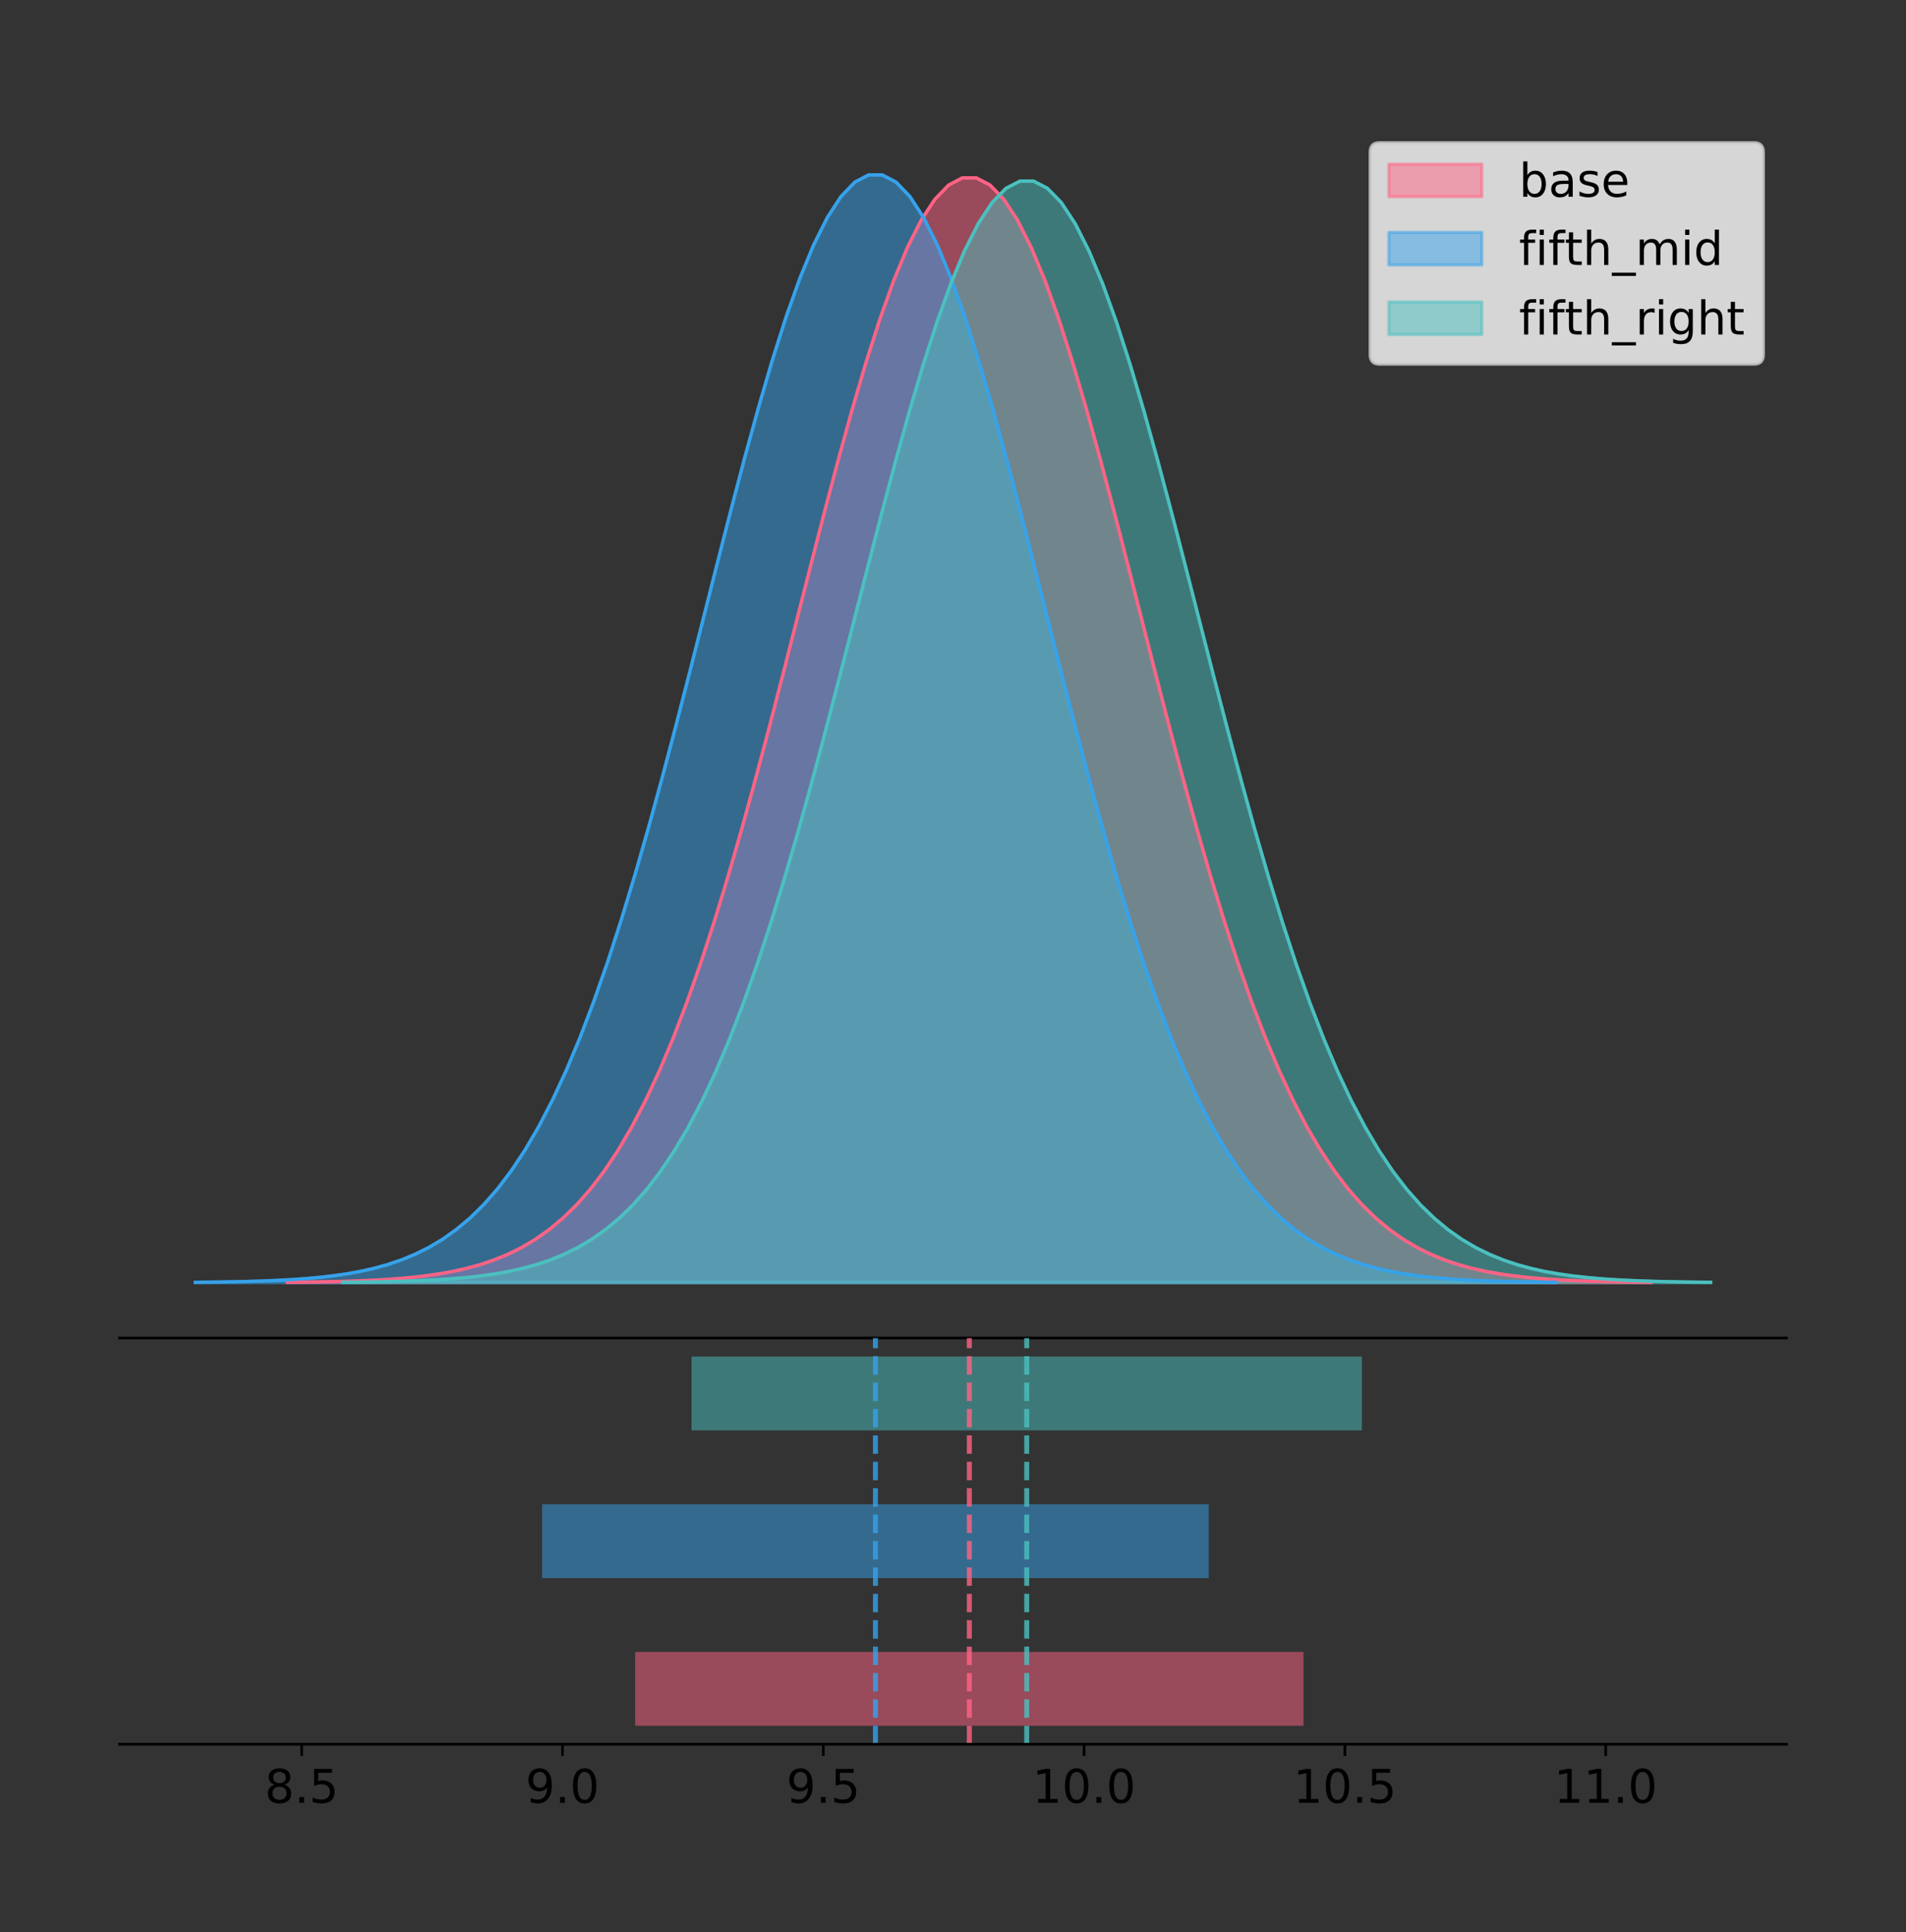 <?xml version="1.0" encoding="utf-8" standalone="no"?>
<!DOCTYPE svg PUBLIC "-//W3C//DTD SVG 1.1//EN"
  "http://www.w3.org/Graphics/SVG/1.1/DTD/svg11.dtd">
<!-- Created with matplotlib (https://matplotlib.org/) -->
<svg height="581.789pt" version="1.1" viewBox="0 0 574.2 581.789" width="574.2pt" xmlns="http://www.w3.org/2000/svg" xmlns:xlink="http://www.w3.org/1999/xlink">
 <rect x="0" y="0" width="574.2" height="581.789" fill="#333333" stroke="none"/>
 <defs>
  <style type="text/css">
*{stroke-linecap:butt;stroke-linejoin:round;}
  </style>
 </defs>
 <g id="figure_1">
  <g id="patch_1">
   <path d="M 0 581.789 
L 574.2 581.789 
L 574.2 0 
L 0 0 
z
" style="fill:none;"/>
  </g>
  <g id="axes_1">
   <g id="patch_2">
    <path d="M 36 402.93 
L 538.2 402.93 
L 538.2 36 
L 36 36 
z
" style="fill:none;"/>
   </g>
   <g id="PolyCollection_1">
    <defs>
     <path d="M 86.569 -195.538 
L 86.569 -195.65 
L 90.719 -195.692 
L 94.87 -195.748 
L 99.021 -195.824 
L 103.171 -195.924 
L 107.322 -196.056 
L 111.472 -196.229 
L 115.623 -196.453 
L 119.773 -196.741 
L 123.924 -197.11 
L 128.074 -197.58 
L 132.225 -198.172 
L 136.376 -198.914 
L 140.526 -199.837 
L 144.677 -200.976 
L 148.827 -202.372 
L 152.978 -204.071 
L 157.128 -206.123 
L 161.279 -208.582 
L 165.429 -211.509 
L 169.58 -214.965 
L 173.73 -219.016 
L 177.881 -223.726 
L 182.032 -229.161 
L 186.182 -235.382 
L 190.333 -242.448 
L 194.483 -250.407 
L 198.634 -259.299 
L 202.784 -269.149 
L 206.935 -279.968 
L 211.085 -291.747 
L 215.236 -304.456 
L 219.386 -318.041 
L 223.537 -332.423 
L 227.688 -347.498 
L 231.838 -363.136 
L 235.989 -379.18 
L 240.139 -395.45 
L 244.29 -411.745 
L 248.44 -427.847 
L 252.591 -443.523 
L 256.741 -458.533 
L 260.892 -472.637 
L 265.042 -485.597 
L 269.193 -497.187 
L 273.344 -507.198 
L 277.494 -515.446 
L 281.645 -521.775 
L 285.795 -526.064 
L 289.946 -528.229 
L 294.096 -528.229 
L 298.247 -526.064 
L 302.397 -521.775 
L 306.548 -515.446 
L 310.698 -507.198 
L 314.849 -497.187 
L 319 -485.597 
L 323.15 -472.637 
L 327.301 -458.533 
L 331.451 -443.523 
L 335.602 -427.847 
L 339.752 -411.745 
L 343.903 -395.45 
L 348.053 -379.18 
L 352.204 -363.136 
L 356.354 -347.498 
L 360.505 -332.423 
L 364.656 -318.041 
L 368.806 -304.456 
L 372.957 -291.747 
L 377.107 -279.968 
L 381.258 -269.149 
L 385.408 -259.299 
L 389.559 -250.407 
L 393.709 -242.448 
L 397.86 -235.382 
L 402.01 -229.161 
L 406.161 -223.726 
L 410.312 -219.016 
L 414.462 -214.965 
L 418.613 -211.509 
L 422.763 -208.582 
L 426.914 -206.123 
L 431.064 -204.071 
L 435.215 -202.372 
L 439.365 -200.976 
L 443.516 -199.837 
L 447.667 -198.914 
L 451.817 -198.172 
L 455.968 -197.58 
L 460.118 -197.11 
L 464.269 -196.741 
L 468.419 -196.453 
L 472.57 -196.229 
L 476.72 -196.056 
L 480.871 -195.924 
L 485.021 -195.824 
L 489.172 -195.748 
L 493.323 -195.692 
L 497.473 -195.65 
L 497.473 -195.538 
L 497.473 -195.538 
L 493.323 -195.538 
L 489.172 -195.538 
L 485.021 -195.538 
L 480.871 -195.538 
L 476.72 -195.538 
L 472.57 -195.538 
L 468.419 -195.538 
L 464.269 -195.538 
L 460.118 -195.538 
L 455.968 -195.538 
L 451.817 -195.538 
L 447.667 -195.538 
L 443.516 -195.538 
L 439.365 -195.538 
L 435.215 -195.538 
L 431.064 -195.538 
L 426.914 -195.538 
L 422.763 -195.538 
L 418.613 -195.538 
L 414.462 -195.538 
L 410.312 -195.538 
L 406.161 -195.538 
L 402.01 -195.538 
L 397.86 -195.538 
L 393.709 -195.538 
L 389.559 -195.538 
L 385.408 -195.538 
L 381.258 -195.538 
L 377.107 -195.538 
L 372.957 -195.538 
L 368.806 -195.538 
L 364.656 -195.538 
L 360.505 -195.538 
L 356.354 -195.538 
L 352.204 -195.538 
L 348.053 -195.538 
L 343.903 -195.538 
L 339.752 -195.538 
L 335.602 -195.538 
L 331.451 -195.538 
L 327.301 -195.538 
L 323.15 -195.538 
L 319 -195.538 
L 314.849 -195.538 
L 310.698 -195.538 
L 306.548 -195.538 
L 302.397 -195.538 
L 298.247 -195.538 
L 294.096 -195.538 
L 289.946 -195.538 
L 285.795 -195.538 
L 281.645 -195.538 
L 277.494 -195.538 
L 273.344 -195.538 
L 269.193 -195.538 
L 265.042 -195.538 
L 260.892 -195.538 
L 256.741 -195.538 
L 252.591 -195.538 
L 248.44 -195.538 
L 244.29 -195.538 
L 240.139 -195.538 
L 235.989 -195.538 
L 231.838 -195.538 
L 227.688 -195.538 
L 223.537 -195.538 
L 219.386 -195.538 
L 215.236 -195.538 
L 211.085 -195.538 
L 206.935 -195.538 
L 202.784 -195.538 
L 198.634 -195.538 
L 194.483 -195.538 
L 190.333 -195.538 
L 186.182 -195.538 
L 182.032 -195.538 
L 177.881 -195.538 
L 173.73 -195.538 
L 169.58 -195.538 
L 165.429 -195.538 
L 161.279 -195.538 
L 157.128 -195.538 
L 152.978 -195.538 
L 148.827 -195.538 
L 144.677 -195.538 
L 140.526 -195.538 
L 136.376 -195.538 
L 132.225 -195.538 
L 128.074 -195.538 
L 123.924 -195.538 
L 119.773 -195.538 
L 115.623 -195.538 
L 111.472 -195.538 
L 107.322 -195.538 
L 103.171 -195.538 
L 99.021 -195.538 
L 94.87 -195.538 
L 90.719 -195.538 
L 86.569 -195.538 
z
" id="ma08c87b49f" style="stroke:#ff6384;stroke-opacity:0.5;"/>
    </defs>
    <g clip-path="url(#pf00f27adbe)">
     <use style="fill:#ff6384;fill-opacity:0.5;stroke:#ff6384;stroke-opacity:0.5;" x="0" xlink:href="#ma08c87b49f" y="581.789"/>
    </g>
   </g>
   <g id="PolyCollection_2">
    <defs>
     <path d="M 58.827 -195.538 
L 58.827 -195.65 
L 62.967 -195.692 
L 67.106 -195.749 
L 71.246 -195.825 
L 75.386 -195.925 
L 79.525 -196.058 
L 83.665 -196.23 
L 87.804 -196.455 
L 91.944 -196.744 
L 96.083 -197.115 
L 100.223 -197.585 
L 104.363 -198.179 
L 108.502 -198.923 
L 112.642 -199.848 
L 116.781 -200.99 
L 120.921 -202.39 
L 125.06 -204.093 
L 129.2 -206.151 
L 133.34 -208.617 
L 137.479 -211.552 
L 141.619 -215.017 
L 145.758 -219.078 
L 149.898 -223.801 
L 154.037 -229.25 
L 158.177 -235.488 
L 162.317 -242.572 
L 166.456 -250.552 
L 170.596 -259.468 
L 174.735 -269.344 
L 178.875 -280.192 
L 183.015 -292.002 
L 187.154 -304.744 
L 191.294 -318.365 
L 195.433 -332.786 
L 199.573 -347.901 
L 203.712 -363.58 
L 207.852 -379.667 
L 211.992 -395.98 
L 216.131 -412.318 
L 220.271 -428.462 
L 224.41 -444.18 
L 228.55 -459.23 
L 232.689 -473.372 
L 236.829 -486.366 
L 240.969 -497.987 
L 245.108 -508.025 
L 249.248 -516.294 
L 253.387 -522.64 
L 257.527 -526.94 
L 261.666 -529.111 
L 265.806 -529.111 
L 269.946 -526.94 
L 274.085 -522.64 
L 278.225 -516.294 
L 282.364 -508.025 
L 286.504 -497.987 
L 290.643 -486.366 
L 294.783 -473.372 
L 298.923 -459.23 
L 303.062 -444.18 
L 307.202 -428.462 
L 311.341 -412.318 
L 315.481 -395.98 
L 319.62 -379.667 
L 323.76 -363.58 
L 327.9 -347.901 
L 332.039 -332.786 
L 336.179 -318.365 
L 340.318 -304.744 
L 344.458 -292.002 
L 348.597 -280.192 
L 352.737 -269.344 
L 356.877 -259.468 
L 361.016 -250.552 
L 365.156 -242.572 
L 369.295 -235.488 
L 373.435 -229.25 
L 377.574 -223.801 
L 381.714 -219.078 
L 385.854 -215.017 
L 389.993 -211.552 
L 394.133 -208.617 
L 398.272 -206.151 
L 402.412 -204.093 
L 406.552 -202.39 
L 410.691 -200.99 
L 414.831 -199.848 
L 418.97 -198.923 
L 423.11 -198.179 
L 427.249 -197.585 
L 431.389 -197.115 
L 435.529 -196.744 
L 439.668 -196.455 
L 443.808 -196.23 
L 447.947 -196.058 
L 452.087 -195.925 
L 456.226 -195.825 
L 460.366 -195.749 
L 464.506 -195.692 
L 468.645 -195.65 
L 468.645 -195.538 
L 468.645 -195.538 
L 464.506 -195.538 
L 460.366 -195.538 
L 456.226 -195.538 
L 452.087 -195.538 
L 447.947 -195.538 
L 443.808 -195.538 
L 439.668 -195.538 
L 435.529 -195.538 
L 431.389 -195.538 
L 427.249 -195.538 
L 423.11 -195.538 
L 418.97 -195.538 
L 414.831 -195.538 
L 410.691 -195.538 
L 406.552 -195.538 
L 402.412 -195.538 
L 398.272 -195.538 
L 394.133 -195.538 
L 389.993 -195.538 
L 385.854 -195.538 
L 381.714 -195.538 
L 377.574 -195.538 
L 373.435 -195.538 
L 369.295 -195.538 
L 365.156 -195.538 
L 361.016 -195.538 
L 356.877 -195.538 
L 352.737 -195.538 
L 348.597 -195.538 
L 344.458 -195.538 
L 340.318 -195.538 
L 336.179 -195.538 
L 332.039 -195.538 
L 327.9 -195.538 
L 323.76 -195.538 
L 319.62 -195.538 
L 315.481 -195.538 
L 311.341 -195.538 
L 307.202 -195.538 
L 303.062 -195.538 
L 298.923 -195.538 
L 294.783 -195.538 
L 290.643 -195.538 
L 286.504 -195.538 
L 282.364 -195.538 
L 278.225 -195.538 
L 274.085 -195.538 
L 269.946 -195.538 
L 265.806 -195.538 
L 261.666 -195.538 
L 257.527 -195.538 
L 253.387 -195.538 
L 249.248 -195.538 
L 245.108 -195.538 
L 240.969 -195.538 
L 236.829 -195.538 
L 232.689 -195.538 
L 228.55 -195.538 
L 224.41 -195.538 
L 220.271 -195.538 
L 216.131 -195.538 
L 211.992 -195.538 
L 207.852 -195.538 
L 203.712 -195.538 
L 199.573 -195.538 
L 195.433 -195.538 
L 191.294 -195.538 
L 187.154 -195.538 
L 183.015 -195.538 
L 178.875 -195.538 
L 174.735 -195.538 
L 170.596 -195.538 
L 166.456 -195.538 
L 162.317 -195.538 
L 158.177 -195.538 
L 154.037 -195.538 
L 149.898 -195.538 
L 145.758 -195.538 
L 141.619 -195.538 
L 137.479 -195.538 
L 133.34 -195.538 
L 129.2 -195.538 
L 125.06 -195.538 
L 120.921 -195.538 
L 116.781 -195.538 
L 112.642 -195.538 
L 108.502 -195.538 
L 104.363 -195.538 
L 100.223 -195.538 
L 96.083 -195.538 
L 91.944 -195.538 
L 87.804 -195.538 
L 83.665 -195.538 
L 79.525 -195.538 
L 75.386 -195.538 
L 71.246 -195.538 
L 67.106 -195.538 
L 62.967 -195.538 
L 58.827 -195.538 
z
" id="m1b0caa7e77" style="stroke:#36a2eb;stroke-opacity:0.5;"/>
    </defs>
    <g clip-path="url(#pf00f27adbe)">
     <use style="fill:#36a2eb;fill-opacity:0.5;stroke:#36a2eb;stroke-opacity:0.5;" x="0" xlink:href="#m1b0caa7e77" y="581.789"/>
    </g>
   </g>
   <g id="PolyCollection_3">
    <defs>
     <path d="M 103.24 -195.538 
L 103.24 -195.649 
L 107.403 -195.691 
L 111.566 -195.748 
L 115.728 -195.823 
L 119.891 -195.923 
L 124.054 -196.055 
L 128.217 -196.227 
L 132.38 -196.45 
L 136.543 -196.738 
L 140.706 -197.106 
L 144.869 -197.574 
L 149.032 -198.164 
L 153.195 -198.904 
L 157.358 -199.824 
L 161.521 -200.959 
L 165.684 -202.352 
L 169.847 -204.045 
L 174.01 -206.091 
L 178.173 -208.544 
L 182.336 -211.462 
L 186.499 -214.908 
L 190.662 -218.946 
L 194.825 -223.642 
L 198.988 -229.06 
L 203.151 -235.264 
L 207.314 -242.308 
L 211.477 -250.243 
L 215.64 -259.109 
L 219.803 -268.93 
L 223.965 -279.716 
L 228.128 -291.46 
L 232.291 -304.131 
L 236.454 -317.675 
L 240.617 -332.015 
L 244.78 -347.045 
L 248.943 -362.636 
L 253.106 -378.632 
L 257.269 -394.854 
L 261.432 -411.101 
L 265.595 -427.154 
L 269.758 -442.783 
L 273.921 -457.749 
L 278.084 -471.811 
L 282.247 -484.732 
L 286.41 -496.288 
L 290.573 -506.269 
L 294.736 -514.492 
L 298.899 -520.802 
L 303.062 -525.078 
L 307.225 -527.237 
L 311.388 -527.237 
L 315.551 -525.078 
L 319.714 -520.802 
L 323.877 -514.492 
L 328.039 -506.269 
L 332.202 -496.288 
L 336.365 -484.732 
L 340.528 -471.811 
L 344.691 -457.749 
L 348.854 -442.783 
L 353.017 -427.154 
L 357.18 -411.101 
L 361.343 -394.854 
L 365.506 -378.632 
L 369.669 -362.636 
L 373.832 -347.045 
L 377.995 -332.015 
L 382.158 -317.675 
L 386.321 -304.131 
L 390.484 -291.46 
L 394.647 -279.716 
L 398.81 -268.93 
L 402.973 -259.109 
L 407.136 -250.243 
L 411.299 -242.308 
L 415.462 -235.264 
L 419.625 -229.06 
L 423.788 -223.642 
L 427.951 -218.946 
L 432.114 -214.908 
L 436.276 -211.462 
L 440.439 -208.544 
L 444.602 -206.091 
L 448.765 -204.045 
L 452.928 -202.352 
L 457.091 -200.959 
L 461.254 -199.824 
L 465.417 -198.904 
L 469.58 -198.164 
L 473.743 -197.574 
L 477.906 -197.106 
L 482.069 -196.738 
L 486.232 -196.45 
L 490.395 -196.227 
L 494.558 -196.055 
L 498.721 -195.923 
L 502.884 -195.823 
L 507.047 -195.748 
L 511.21 -195.691 
L 515.373 -195.649 
L 515.373 -195.538 
L 515.373 -195.538 
L 511.21 -195.538 
L 507.047 -195.538 
L 502.884 -195.538 
L 498.721 -195.538 
L 494.558 -195.538 
L 490.395 -195.538 
L 486.232 -195.538 
L 482.069 -195.538 
L 477.906 -195.538 
L 473.743 -195.538 
L 469.58 -195.538 
L 465.417 -195.538 
L 461.254 -195.538 
L 457.091 -195.538 
L 452.928 -195.538 
L 448.765 -195.538 
L 444.602 -195.538 
L 440.439 -195.538 
L 436.276 -195.538 
L 432.114 -195.538 
L 427.951 -195.538 
L 423.788 -195.538 
L 419.625 -195.538 
L 415.462 -195.538 
L 411.299 -195.538 
L 407.136 -195.538 
L 402.973 -195.538 
L 398.81 -195.538 
L 394.647 -195.538 
L 390.484 -195.538 
L 386.321 -195.538 
L 382.158 -195.538 
L 377.995 -195.538 
L 373.832 -195.538 
L 369.669 -195.538 
L 365.506 -195.538 
L 361.343 -195.538 
L 357.18 -195.538 
L 353.017 -195.538 
L 348.854 -195.538 
L 344.691 -195.538 
L 340.528 -195.538 
L 336.365 -195.538 
L 332.202 -195.538 
L 328.039 -195.538 
L 323.877 -195.538 
L 319.714 -195.538 
L 315.551 -195.538 
L 311.388 -195.538 
L 307.225 -195.538 
L 303.062 -195.538 
L 298.899 -195.538 
L 294.736 -195.538 
L 290.573 -195.538 
L 286.41 -195.538 
L 282.247 -195.538 
L 278.084 -195.538 
L 273.921 -195.538 
L 269.758 -195.538 
L 265.595 -195.538 
L 261.432 -195.538 
L 257.269 -195.538 
L 253.106 -195.538 
L 248.943 -195.538 
L 244.78 -195.538 
L 240.617 -195.538 
L 236.454 -195.538 
L 232.291 -195.538 
L 228.128 -195.538 
L 223.965 -195.538 
L 219.803 -195.538 
L 215.64 -195.538 
L 211.477 -195.538 
L 207.314 -195.538 
L 203.151 -195.538 
L 198.988 -195.538 
L 194.825 -195.538 
L 190.662 -195.538 
L 186.499 -195.538 
L 182.336 -195.538 
L 178.173 -195.538 
L 174.01 -195.538 
L 169.847 -195.538 
L 165.684 -195.538 
L 161.521 -195.538 
L 157.358 -195.538 
L 153.195 -195.538 
L 149.032 -195.538 
L 144.869 -195.538 
L 140.706 -195.538 
L 136.543 -195.538 
L 132.38 -195.538 
L 128.217 -195.538 
L 124.054 -195.538 
L 119.891 -195.538 
L 115.728 -195.538 
L 111.566 -195.538 
L 107.403 -195.538 
L 103.24 -195.538 
z
" id="m634e80be5b" style="stroke:#4bc0c0;stroke-opacity:0.5;"/>
    </defs>
    <g clip-path="url(#pf00f27adbe)">
     <use style="fill:#4bc0c0;fill-opacity:0.5;stroke:#4bc0c0;stroke-opacity:0.5;" x="0" xlink:href="#m634e80be5b" y="581.789"/>
    </g>
   </g>
   <g id="line2d_1">
    <path clip-path="url(#pf00f27adbe)" d="M 86.569 386.14 
L 90.719 386.098 
L 94.87 386.041 
L 99.021 385.965 
L 103.171 385.865 
L 107.322 385.733 
L 111.472 385.561 
L 115.623 385.337 
L 119.773 385.048 
L 123.924 384.679 
L 128.074 384.21 
L 132.225 383.617 
L 136.376 382.875 
L 140.526 381.953 
L 144.677 380.814 
L 148.827 379.417 
L 152.978 377.719 
L 157.128 375.667 
L 161.279 373.207 
L 165.429 370.28 
L 169.58 366.824 
L 173.73 362.774 
L 177.881 358.063 
L 182.032 352.629 
L 186.182 346.407 
L 190.333 339.341 
L 194.483 331.382 
L 198.634 322.491 
L 202.784 312.64 
L 206.935 301.821 
L 211.085 290.042 
L 215.236 277.334 
L 219.386 263.749 
L 223.537 249.366 
L 227.688 234.291 
L 231.838 218.653 
L 235.989 202.609 
L 240.139 186.339 
L 244.29 170.044 
L 248.44 153.943 
L 252.591 138.267 
L 256.741 123.256 
L 260.892 109.152 
L 265.042 96.192 
L 269.193 84.602 
L 273.344 74.591 
L 277.494 66.343 
L 281.645 60.014 
L 285.795 55.726 
L 289.946 53.56 
L 294.096 53.56 
L 298.247 55.726 
L 302.397 60.014 
L 306.548 66.343 
L 310.698 74.591 
L 314.849 84.602 
L 319 96.192 
L 323.15 109.152 
L 327.301 123.256 
L 331.451 138.267 
L 335.602 153.943 
L 339.752 170.044 
L 343.903 186.339 
L 348.053 202.609 
L 352.204 218.653 
L 356.354 234.291 
L 360.505 249.366 
L 364.656 263.749 
L 368.806 277.334 
L 372.957 290.042 
L 377.107 301.821 
L 381.258 312.64 
L 385.408 322.491 
L 389.559 331.382 
L 393.709 339.341 
L 397.86 346.407 
L 402.01 352.629 
L 406.161 358.063 
L 410.312 362.774 
L 414.462 366.824 
L 418.613 370.28 
L 422.763 373.207 
L 426.914 375.667 
L 431.064 377.719 
L 435.215 379.417 
L 439.365 380.814 
L 443.516 381.953 
L 447.667 382.875 
L 451.817 383.617 
L 455.968 384.21 
L 460.118 384.679 
L 464.269 385.048 
L 468.419 385.337 
L 472.57 385.561 
L 476.72 385.733 
L 480.871 385.865 
L 485.021 385.965 
L 489.172 386.041 
L 493.323 386.098 
L 497.473 386.14 
" style="fill:none;stroke:#ff6384;stroke-linecap:square;"/>
   </g>
   <g id="line2d_2">
    <path clip-path="url(#pf00f27adbe)" d="M 58.827 386.139 
L 62.967 386.097 
L 67.106 386.04 
L 71.246 385.965 
L 75.386 385.864 
L 79.525 385.732 
L 83.665 385.559 
L 87.804 385.334 
L 91.944 385.045 
L 96.083 384.675 
L 100.223 384.204 
L 104.363 383.61 
L 108.502 382.867 
L 112.642 381.941 
L 116.781 380.799 
L 120.921 379.399 
L 125.06 377.696 
L 129.2 375.639 
L 133.34 373.172 
L 137.479 370.238 
L 141.619 366.772 
L 145.758 362.711 
L 149.898 357.989 
L 154.037 352.539 
L 158.177 346.301 
L 162.317 339.217 
L 166.456 331.237 
L 170.596 322.322 
L 174.735 312.445 
L 178.875 301.597 
L 183.015 289.787 
L 187.154 277.045 
L 191.294 263.424 
L 195.433 249.004 
L 199.573 233.888 
L 203.712 218.209 
L 207.852 202.123 
L 211.992 185.809 
L 216.131 169.471 
L 220.271 153.327 
L 224.41 137.61 
L 228.55 122.559 
L 232.689 108.418 
L 236.829 95.423 
L 240.969 83.803 
L 245.108 73.765 
L 249.248 65.495 
L 253.387 59.15 
L 257.527 54.85 
L 261.666 52.679 
L 265.806 52.679 
L 269.946 54.85 
L 274.085 59.15 
L 278.225 65.495 
L 282.364 73.765 
L 286.504 83.803 
L 290.643 95.423 
L 294.783 108.418 
L 298.923 122.559 
L 303.062 137.61 
L 307.202 153.327 
L 311.341 169.471 
L 315.481 185.809 
L 319.62 202.123 
L 323.76 218.209 
L 327.9 233.888 
L 332.039 249.004 
L 336.179 263.424 
L 340.318 277.045 
L 344.458 289.787 
L 348.597 301.597 
L 352.737 312.445 
L 356.877 322.322 
L 361.016 331.237 
L 365.156 339.217 
L 369.295 346.301 
L 373.435 352.539 
L 377.574 357.989 
L 381.714 362.711 
L 385.854 366.772 
L 389.993 370.238 
L 394.133 373.172 
L 398.272 375.639 
L 402.412 377.696 
L 406.552 379.399 
L 410.691 380.799 
L 414.831 381.941 
L 418.97 382.867 
L 423.11 383.61 
L 427.249 384.204 
L 431.389 384.675 
L 435.529 385.045 
L 439.668 385.334 
L 443.808 385.559 
L 447.947 385.732 
L 452.087 385.864 
L 456.226 385.965 
L 460.366 386.04 
L 464.506 386.097 
L 468.645 386.139 
" style="fill:none;stroke:#36a2eb;stroke-linecap:square;"/>
   </g>
   <g id="line2d_3">
    <path clip-path="url(#pf00f27adbe)" d="M 103.24 386.14 
L 107.403 386.098 
L 111.566 386.042 
L 115.728 385.966 
L 119.891 385.866 
L 124.054 385.735 
L 128.217 385.563 
L 132.38 385.34 
L 136.543 385.052 
L 140.706 384.684 
L 144.869 384.216 
L 149.032 383.625 
L 153.195 382.886 
L 157.358 381.966 
L 161.521 380.83 
L 165.684 379.438 
L 169.847 377.744 
L 174.01 375.698 
L 178.173 373.246 
L 182.336 370.328 
L 186.499 366.882 
L 190.662 362.844 
L 194.825 358.147 
L 198.988 352.729 
L 203.151 346.526 
L 207.314 339.481 
L 211.477 331.546 
L 215.64 322.681 
L 219.803 312.86 
L 223.965 302.073 
L 228.128 290.329 
L 232.291 277.658 
L 236.454 264.114 
L 240.617 249.775 
L 244.78 234.744 
L 248.943 219.153 
L 253.106 203.157 
L 257.269 186.935 
L 261.432 170.689 
L 265.595 154.635 
L 269.758 139.006 
L 273.921 124.04 
L 278.084 109.979 
L 282.247 97.057 
L 286.41 85.502 
L 290.573 75.52 
L 294.736 67.297 
L 298.899 60.987 
L 303.062 56.711 
L 307.225 54.553 
L 311.388 54.553 
L 315.551 56.711 
L 319.714 60.987 
L 323.877 67.297 
L 328.039 75.52 
L 332.202 85.502 
L 336.365 97.057 
L 340.528 109.979 
L 344.691 124.04 
L 348.854 139.006 
L 353.017 154.635 
L 357.18 170.689 
L 361.343 186.935 
L 365.506 203.157 
L 369.669 219.153 
L 373.832 234.744 
L 377.995 249.775 
L 382.158 264.114 
L 386.321 277.658 
L 390.484 290.329 
L 394.647 302.073 
L 398.81 312.86 
L 402.973 322.681 
L 407.136 331.546 
L 411.299 339.481 
L 415.462 346.526 
L 419.625 352.729 
L 423.788 358.147 
L 427.951 362.844 
L 432.114 366.882 
L 436.276 370.328 
L 440.439 373.246 
L 444.602 375.698 
L 448.765 377.744 
L 452.928 379.438 
L 457.091 380.83 
L 461.254 381.966 
L 465.417 382.886 
L 469.58 383.625 
L 473.743 384.216 
L 477.906 384.684 
L 482.069 385.052 
L 486.232 385.34 
L 490.395 385.563 
L 494.558 385.735 
L 498.721 385.866 
L 502.884 385.966 
L 507.047 386.042 
L 511.21 386.098 
L 515.373 386.14 
" style="fill:none;stroke:#4bc0c0;stroke-linecap:square;"/>
   </g>
   <g id="patch_3">
    <path d="M 36 402.93 
L 538.2 402.93 
" style="fill:none;stroke:#000000;stroke-linecap:square;stroke-linejoin:miter;stroke-width:0.8;"/>
   </g>
   <g id="legend_1">
    <g id="patch_4">
     <path d="M 415.602 109.627 
L 528.4 109.627 
Q 531.2 109.627 531.2 106.827 
L 531.2 45.8 
Q 531.2 43 528.4 43 
L 415.602 43 
Q 412.802 43 412.802 45.8 
L 412.802 106.827 
Q 412.802 109.627 415.602 109.627 
z
" style="fill:#ffffff;opacity:0.8;stroke:#cccccc;stroke-linejoin:miter;"/>
    </g>
    <g id="patch_5">
     <path d="M 418.402 59.238 
L 446.402 59.238 
L 446.402 49.438 
L 418.402 49.438 
z
" style="fill:#ff6384;opacity:0.5;stroke:#ff6384;stroke-linejoin:miter;"/>
    </g>
    <g id="text_1">
     <!-- base -->
     <defs>
      <path d="M 48.688 27.297 
Q 48.688 37.203 44.609 42.844 
Q 40.531 48.484 33.406 48.484 
Q 26.266 48.484 22.188 42.844 
Q 18.109 37.203 18.109 27.297 
Q 18.109 17.391 22.188 11.75 
Q 26.266 6.109 33.406 6.109 
Q 40.531 6.109 44.609 11.75 
Q 48.688 17.391 48.688 27.297 
z
M 18.109 46.391 
Q 20.953 51.266 25.266 53.625 
Q 29.594 56 35.594 56 
Q 45.562 56 51.781 48.094 
Q 58.016 40.188 58.016 27.297 
Q 58.016 14.406 51.781 6.484 
Q 45.562 -1.422 35.594 -1.422 
Q 29.594 -1.422 25.266 0.953 
Q 20.953 3.328 18.109 8.203 
L 18.109 0 
L 9.078 0 
L 9.078 75.984 
L 18.109 75.984 
z
" id="DejaVuSans-98"/>
      <path d="M 34.281 27.484 
Q 23.391 27.484 19.188 25 
Q 14.984 22.516 14.984 16.5 
Q 14.984 11.719 18.141 8.906 
Q 21.297 6.109 26.703 6.109 
Q 34.188 6.109 38.703 11.406 
Q 43.219 16.703 43.219 25.484 
L 43.219 27.484 
z
M 52.203 31.203 
L 52.203 0 
L 43.219 0 
L 43.219 8.297 
Q 40.141 3.328 35.547 0.953 
Q 30.953 -1.422 24.312 -1.422 
Q 15.922 -1.422 10.953 3.297 
Q 6 8.016 6 15.922 
Q 6 25.141 12.172 29.828 
Q 18.359 34.516 30.609 34.516 
L 43.219 34.516 
L 43.219 35.406 
Q 43.219 41.609 39.141 45 
Q 35.062 48.391 27.688 48.391 
Q 23 48.391 18.547 47.266 
Q 14.109 46.141 10.016 43.891 
L 10.016 52.203 
Q 14.938 54.109 19.578 55.047 
Q 24.219 56 28.609 56 
Q 40.484 56 46.344 49.844 
Q 52.203 43.703 52.203 31.203 
z
" id="DejaVuSans-97"/>
      <path d="M 44.281 53.078 
L 44.281 44.578 
Q 40.484 46.531 36.375 47.5 
Q 32.281 48.484 27.875 48.484 
Q 21.188 48.484 17.844 46.438 
Q 14.5 44.391 14.5 40.281 
Q 14.5 37.156 16.891 35.375 
Q 19.281 33.594 26.516 31.984 
L 29.594 31.297 
Q 39.156 29.25 43.188 25.516 
Q 47.219 21.781 47.219 15.094 
Q 47.219 7.469 41.188 3.016 
Q 35.156 -1.422 24.609 -1.422 
Q 20.219 -1.422 15.453 -0.562 
Q 10.688 0.297 5.422 2 
L 5.422 11.281 
Q 10.406 8.688 15.234 7.391 
Q 20.062 6.109 24.812 6.109 
Q 31.156 6.109 34.562 8.281 
Q 37.984 10.453 37.984 14.406 
Q 37.984 18.062 35.516 20.016 
Q 33.062 21.969 24.703 23.781 
L 21.578 24.516 
Q 13.234 26.266 9.516 29.906 
Q 5.812 33.547 5.812 39.891 
Q 5.812 47.609 11.281 51.797 
Q 16.75 56 26.812 56 
Q 31.781 56 36.172 55.266 
Q 40.578 54.547 44.281 53.078 
z
" id="DejaVuSans-115"/>
      <path d="M 56.203 29.594 
L 56.203 25.203 
L 14.891 25.203 
Q 15.484 15.922 20.484 11.062 
Q 25.484 6.203 34.422 6.203 
Q 39.594 6.203 44.453 7.469 
Q 49.312 8.734 54.109 11.281 
L 54.109 2.781 
Q 49.266 0.734 44.188 -0.344 
Q 39.109 -1.422 33.891 -1.422 
Q 20.797 -1.422 13.156 6.188 
Q 5.516 13.812 5.516 26.812 
Q 5.516 40.234 12.766 48.109 
Q 20.016 56 32.328 56 
Q 43.359 56 49.781 48.891 
Q 56.203 41.797 56.203 29.594 
z
M 47.219 32.234 
Q 47.125 39.594 43.094 43.984 
Q 39.062 48.391 32.422 48.391 
Q 24.906 48.391 20.391 44.141 
Q 15.875 39.891 15.188 32.172 
z
" id="DejaVuSans-101"/>
     </defs>
     <g transform="translate(457.602 59.238)scale(0.14 -0.14)">
      <use xlink:href="#DejaVuSans-98"/>
      <use x="63.477" xlink:href="#DejaVuSans-97"/>
      <use x="124.756" xlink:href="#DejaVuSans-115"/>
      <use x="176.855" xlink:href="#DejaVuSans-101"/>
     </g>
    </g>
    <g id="patch_6">
     <path d="M 418.402 79.787 
L 446.402 79.787 
L 446.402 69.987 
L 418.402 69.987 
z
" style="fill:#36a2eb;opacity:0.5;stroke:#36a2eb;stroke-linejoin:miter;"/>
    </g>
    <g id="text_2">
     <!-- fifth_mid -->
     <defs>
      <path d="M 37.109 75.984 
L 37.109 68.5 
L 28.516 68.5 
Q 23.688 68.5 21.797 66.547 
Q 19.922 64.594 19.922 59.516 
L 19.922 54.688 
L 34.719 54.688 
L 34.719 47.703 
L 19.922 47.703 
L 19.922 0 
L 10.891 0 
L 10.891 47.703 
L 2.297 47.703 
L 2.297 54.688 
L 10.891 54.688 
L 10.891 58.5 
Q 10.891 67.625 15.141 71.797 
Q 19.391 75.984 28.609 75.984 
z
" id="DejaVuSans-102"/>
      <path d="M 9.422 54.688 
L 18.406 54.688 
L 18.406 0 
L 9.422 0 
z
M 9.422 75.984 
L 18.406 75.984 
L 18.406 64.594 
L 9.422 64.594 
z
" id="DejaVuSans-105"/>
      <path d="M 18.312 70.219 
L 18.312 54.688 
L 36.812 54.688 
L 36.812 47.703 
L 18.312 47.703 
L 18.312 18.016 
Q 18.312 11.328 20.141 9.422 
Q 21.969 7.516 27.594 7.516 
L 36.812 7.516 
L 36.812 0 
L 27.594 0 
Q 17.188 0 13.234 3.875 
Q 9.281 7.766 9.281 18.016 
L 9.281 47.703 
L 2.688 47.703 
L 2.688 54.688 
L 9.281 54.688 
L 9.281 70.219 
z
" id="DejaVuSans-116"/>
      <path d="M 54.891 33.016 
L 54.891 0 
L 45.906 0 
L 45.906 32.719 
Q 45.906 40.484 42.875 44.328 
Q 39.844 48.188 33.797 48.188 
Q 26.516 48.188 22.312 43.547 
Q 18.109 38.922 18.109 30.906 
L 18.109 0 
L 9.078 0 
L 9.078 75.984 
L 18.109 75.984 
L 18.109 46.188 
Q 21.344 51.125 25.703 53.562 
Q 30.078 56 35.797 56 
Q 45.219 56 50.047 50.172 
Q 54.891 44.344 54.891 33.016 
z
" id="DejaVuSans-104"/>
      <path d="M 50.984 -16.609 
L 50.984 -23.578 
L -0.984 -23.578 
L -0.984 -16.609 
z
" id="DejaVuSans-95"/>
      <path d="M 52 44.188 
Q 55.375 50.25 60.062 53.125 
Q 64.75 56 71.094 56 
Q 79.641 56 84.281 50.016 
Q 88.922 44.047 88.922 33.016 
L 88.922 0 
L 79.891 0 
L 79.891 32.719 
Q 79.891 40.578 77.094 44.375 
Q 74.312 48.188 68.609 48.188 
Q 61.625 48.188 57.562 43.547 
Q 53.516 38.922 53.516 30.906 
L 53.516 0 
L 44.484 0 
L 44.484 32.719 
Q 44.484 40.625 41.703 44.406 
Q 38.922 48.188 33.109 48.188 
Q 26.219 48.188 22.156 43.531 
Q 18.109 38.875 18.109 30.906 
L 18.109 0 
L 9.078 0 
L 9.078 54.688 
L 18.109 54.688 
L 18.109 46.188 
Q 21.188 51.219 25.484 53.609 
Q 29.781 56 35.688 56 
Q 41.656 56 45.828 52.969 
Q 50 49.953 52 44.188 
z
" id="DejaVuSans-109"/>
      <path d="M 45.406 46.391 
L 45.406 75.984 
L 54.391 75.984 
L 54.391 0 
L 45.406 0 
L 45.406 8.203 
Q 42.578 3.328 38.25 0.953 
Q 33.938 -1.422 27.875 -1.422 
Q 17.969 -1.422 11.734 6.484 
Q 5.516 14.406 5.516 27.297 
Q 5.516 40.188 11.734 48.094 
Q 17.969 56 27.875 56 
Q 33.938 56 38.25 53.625 
Q 42.578 51.266 45.406 46.391 
z
M 14.797 27.297 
Q 14.797 17.391 18.875 11.75 
Q 22.953 6.109 30.078 6.109 
Q 37.203 6.109 41.297 11.75 
Q 45.406 17.391 45.406 27.297 
Q 45.406 37.203 41.297 42.844 
Q 37.203 48.484 30.078 48.484 
Q 22.953 48.484 18.875 42.844 
Q 14.797 37.203 14.797 27.297 
z
" id="DejaVuSans-100"/>
     </defs>
     <g transform="translate(457.602 79.787)scale(0.14 -0.14)">
      <use xlink:href="#DejaVuSans-102"/>
      <use x="35.205" xlink:href="#DejaVuSans-105"/>
      <use x="62.988" xlink:href="#DejaVuSans-102"/>
      <use x="98.178" xlink:href="#DejaVuSans-116"/>
      <use x="137.387" xlink:href="#DejaVuSans-104"/>
      <use x="200.766" xlink:href="#DejaVuSans-95"/>
      <use x="250.766" xlink:href="#DejaVuSans-109"/>
      <use x="348.178" xlink:href="#DejaVuSans-105"/>
      <use x="375.961" xlink:href="#DejaVuSans-100"/>
     </g>
    </g>
    <g id="patch_7">
     <path d="M 418.402 100.726 
L 446.402 100.726 
L 446.402 90.926 
L 418.402 90.926 
z
" style="fill:#4bc0c0;opacity:0.5;stroke:#4bc0c0;stroke-linejoin:miter;"/>
    </g>
    <g id="text_3">
     <!-- fifth_right -->
     <defs>
      <path d="M 41.109 46.297 
Q 39.594 47.172 37.812 47.578 
Q 36.031 48 33.891 48 
Q 26.266 48 22.188 43.047 
Q 18.109 38.094 18.109 28.812 
L 18.109 0 
L 9.078 0 
L 9.078 54.688 
L 18.109 54.688 
L 18.109 46.188 
Q 20.953 51.172 25.484 53.578 
Q 30.031 56 36.531 56 
Q 37.453 56 38.578 55.875 
Q 39.703 55.766 41.062 55.516 
z
" id="DejaVuSans-114"/>
      <path d="M 45.406 27.984 
Q 45.406 37.75 41.375 43.109 
Q 37.359 48.484 30.078 48.484 
Q 22.859 48.484 18.828 43.109 
Q 14.797 37.75 14.797 27.984 
Q 14.797 18.266 18.828 12.891 
Q 22.859 7.516 30.078 7.516 
Q 37.359 7.516 41.375 12.891 
Q 45.406 18.266 45.406 27.984 
z
M 54.391 6.781 
Q 54.391 -7.172 48.188 -13.984 
Q 42 -20.797 29.203 -20.797 
Q 24.469 -20.797 20.266 -20.094 
Q 16.062 -19.391 12.109 -17.922 
L 12.109 -9.188 
Q 16.062 -11.328 19.922 -12.344 
Q 23.781 -13.375 27.781 -13.375 
Q 36.625 -13.375 41.016 -8.766 
Q 45.406 -4.156 45.406 5.172 
L 45.406 9.625 
Q 42.625 4.781 38.281 2.391 
Q 33.938 0 27.875 0 
Q 17.828 0 11.672 7.656 
Q 5.516 15.328 5.516 27.984 
Q 5.516 40.672 11.672 48.328 
Q 17.828 56 27.875 56 
Q 33.938 56 38.281 53.609 
Q 42.625 51.219 45.406 46.391 
L 45.406 54.688 
L 54.391 54.688 
z
" id="DejaVuSans-103"/>
     </defs>
     <g transform="translate(457.602 100.726)scale(0.14 -0.14)">
      <use xlink:href="#DejaVuSans-102"/>
      <use x="35.205" xlink:href="#DejaVuSans-105"/>
      <use x="62.988" xlink:href="#DejaVuSans-102"/>
      <use x="98.178" xlink:href="#DejaVuSans-116"/>
      <use x="137.387" xlink:href="#DejaVuSans-104"/>
      <use x="200.766" xlink:href="#DejaVuSans-95"/>
      <use x="250.766" xlink:href="#DejaVuSans-114"/>
      <use x="291.879" xlink:href="#DejaVuSans-105"/>
      <use x="319.662" xlink:href="#DejaVuSans-103"/>
      <use x="383.139" xlink:href="#DejaVuSans-104"/>
      <use x="446.518" xlink:href="#DejaVuSans-116"/>
     </g>
    </g>
   </g>
  </g>
  <g id="axes_2">
   <g id="patch_8">
    <path d="M 36 525.24 
L 538.2 525.24 
L 538.2 402.93 
L 36 402.93 
z
" style="fill:none;"/>
   </g>
   <g id="patch_9">
    <path clip-path="url(#p013c37e1d4)" d="M 191.35 519.68 
L 392.693 519.68 
L 392.693 497.442 
L 191.35 497.442 
z
" style="fill:#ff6384;opacity:0.5;"/>
   </g>
   <g id="patch_10">
    <path clip-path="url(#p013c37e1d4)" d="M 163.331 475.204 
L 364.142 475.204 
L 364.142 452.966 
L 163.331 452.966 
z
" style="fill:#36a2eb;opacity:0.5;"/>
   </g>
   <g id="patch_11">
    <path clip-path="url(#p013c37e1d4)" d="M 208.334 430.728 
L 410.279 430.728 
L 410.279 408.49 
L 208.334 408.49 
z
" style="fill:#4bc0c0;opacity:0.5;"/>
   </g>
   <g id="matplotlib.axis_1">
    <g id="xtick_1">
     <g id="line2d_4">
      <defs>
       <path d="M 0 0 
L 0 3.5 
" id="mcd0140a91e" style="stroke:#000000;stroke-width:0.8;"/>
      </defs>
      <g>
       <use style="stroke:#000000;stroke-width:0.8;" x="90.885" xlink:href="#mcd0140a91e" y="525.24"/>
      </g>
     </g>
     <g id="text_4">
      <!-- 8.5 -->
      <defs>
       <path d="M 31.781 34.625 
Q 24.75 34.625 20.719 30.859 
Q 16.703 27.094 16.703 20.516 
Q 16.703 13.922 20.719 10.156 
Q 24.75 6.391 31.781 6.391 
Q 38.812 6.391 42.859 10.172 
Q 46.922 13.969 46.922 20.516 
Q 46.922 27.094 42.891 30.859 
Q 38.875 34.625 31.781 34.625 
z
M 21.922 38.812 
Q 15.578 40.375 12.031 44.719 
Q 8.5 49.078 8.5 55.328 
Q 8.5 64.062 14.719 69.141 
Q 20.953 74.219 31.781 74.219 
Q 42.672 74.219 48.875 69.141 
Q 55.078 64.062 55.078 55.328 
Q 55.078 49.078 51.531 44.719 
Q 48 40.375 41.703 38.812 
Q 48.828 37.156 52.797 32.312 
Q 56.781 27.484 56.781 20.516 
Q 56.781 9.906 50.312 4.234 
Q 43.844 -1.422 31.781 -1.422 
Q 19.734 -1.422 13.25 4.234 
Q 6.781 9.906 6.781 20.516 
Q 6.781 27.484 10.781 32.312 
Q 14.797 37.156 21.922 38.812 
z
M 18.312 54.391 
Q 18.312 48.734 21.844 45.562 
Q 25.391 42.391 31.781 42.391 
Q 38.141 42.391 41.719 45.562 
Q 45.312 48.734 45.312 54.391 
Q 45.312 60.062 41.719 63.234 
Q 38.141 66.406 31.781 66.406 
Q 25.391 66.406 21.844 63.234 
Q 18.312 60.062 18.312 54.391 
z
" id="DejaVuSans-56"/>
       <path d="M 10.688 12.406 
L 21 12.406 
L 21 0 
L 10.688 0 
z
" id="DejaVuSans-46"/>
       <path d="M 10.797 72.906 
L 49.516 72.906 
L 49.516 64.594 
L 19.828 64.594 
L 19.828 46.734 
Q 21.969 47.469 24.109 47.828 
Q 26.266 48.188 28.422 48.188 
Q 40.625 48.188 47.75 41.5 
Q 54.891 34.812 54.891 23.391 
Q 54.891 11.625 47.562 5.094 
Q 40.234 -1.422 26.906 -1.422 
Q 22.312 -1.422 17.547 -0.641 
Q 12.797 0.141 7.719 1.703 
L 7.719 11.625 
Q 12.109 9.234 16.797 8.062 
Q 21.484 6.891 26.703 6.891 
Q 35.156 6.891 40.078 11.328 
Q 45.016 15.766 45.016 23.391 
Q 45.016 31 40.078 35.438 
Q 35.156 39.891 26.703 39.891 
Q 22.75 39.891 18.812 39.016 
Q 14.891 38.141 10.797 36.281 
z
" id="DejaVuSans-53"/>
      </defs>
      <g transform="translate(79.752 542.878)scale(0.14 -0.14)">
       <use xlink:href="#DejaVuSans-56"/>
       <use x="63.623" xlink:href="#DejaVuSans-46"/>
       <use x="95.41" xlink:href="#DejaVuSans-53"/>
      </g>
     </g>
    </g>
    <g id="xtick_2">
     <g id="line2d_5">
      <g>
       <use style="stroke:#000000;stroke-width:0.8;" x="169.454" xlink:href="#mcd0140a91e" y="525.24"/>
      </g>
     </g>
     <g id="text_5">
      <!-- 9.0 -->
      <defs>
       <path d="M 10.984 1.516 
L 10.984 10.5 
Q 14.703 8.734 18.5 7.812 
Q 22.312 6.891 25.984 6.891 
Q 35.75 6.891 40.891 13.453 
Q 46.047 20.016 46.781 33.406 
Q 43.953 29.203 39.594 26.953 
Q 35.25 24.703 29.984 24.703 
Q 19.047 24.703 12.672 31.312 
Q 6.297 37.938 6.297 49.422 
Q 6.297 60.641 12.938 67.422 
Q 19.578 74.219 30.609 74.219 
Q 43.266 74.219 49.922 64.516 
Q 56.594 54.828 56.594 36.375 
Q 56.594 19.141 48.406 8.859 
Q 40.234 -1.422 26.422 -1.422 
Q 22.703 -1.422 18.891 -0.688 
Q 15.094 0.047 10.984 1.516 
z
M 30.609 32.422 
Q 37.25 32.422 41.125 36.953 
Q 45.016 41.5 45.016 49.422 
Q 45.016 57.281 41.125 61.844 
Q 37.25 66.406 30.609 66.406 
Q 23.969 66.406 20.094 61.844 
Q 16.219 57.281 16.219 49.422 
Q 16.219 41.5 20.094 36.953 
Q 23.969 32.422 30.609 32.422 
z
" id="DejaVuSans-57"/>
       <path d="M 31.781 66.406 
Q 24.172 66.406 20.328 58.906 
Q 16.5 51.422 16.5 36.375 
Q 16.5 21.391 20.328 13.891 
Q 24.172 6.391 31.781 6.391 
Q 39.453 6.391 43.281 13.891 
Q 47.125 21.391 47.125 36.375 
Q 47.125 51.422 43.281 58.906 
Q 39.453 66.406 31.781 66.406 
z
M 31.781 74.219 
Q 44.047 74.219 50.516 64.516 
Q 56.984 54.828 56.984 36.375 
Q 56.984 17.969 50.516 8.266 
Q 44.047 -1.422 31.781 -1.422 
Q 19.531 -1.422 13.062 8.266 
Q 6.594 17.969 6.594 36.375 
Q 6.594 54.828 13.062 64.516 
Q 19.531 74.219 31.781 74.219 
z
" id="DejaVuSans-48"/>
      </defs>
      <g transform="translate(158.321 542.878)scale(0.14 -0.14)">
       <use xlink:href="#DejaVuSans-57"/>
       <use x="63.623" xlink:href="#DejaVuSans-46"/>
       <use x="95.41" xlink:href="#DejaVuSans-48"/>
      </g>
     </g>
    </g>
    <g id="xtick_3">
     <g id="line2d_6">
      <g>
       <use style="stroke:#000000;stroke-width:0.8;" x="248.022" xlink:href="#mcd0140a91e" y="525.24"/>
      </g>
     </g>
     <g id="text_6">
      <!-- 9.5 -->
      <g transform="translate(236.89 542.878)scale(0.14 -0.14)">
       <use xlink:href="#DejaVuSans-57"/>
       <use x="63.623" xlink:href="#DejaVuSans-46"/>
       <use x="95.41" xlink:href="#DejaVuSans-53"/>
      </g>
     </g>
    </g>
    <g id="xtick_4">
     <g id="line2d_7">
      <g>
       <use style="stroke:#000000;stroke-width:0.8;" x="326.591" xlink:href="#mcd0140a91e" y="525.24"/>
      </g>
     </g>
     <g id="text_7">
      <!-- 10.0 -->
      <defs>
       <path d="M 12.406 8.297 
L 28.516 8.297 
L 28.516 63.922 
L 10.984 60.406 
L 10.984 69.391 
L 28.422 72.906 
L 38.281 72.906 
L 38.281 8.297 
L 54.391 8.297 
L 54.391 0 
L 12.406 0 
z
" id="DejaVuSans-49"/>
      </defs>
      <g transform="translate(311.005 542.878)scale(0.14 -0.14)">
       <use xlink:href="#DejaVuSans-49"/>
       <use x="63.623" xlink:href="#DejaVuSans-48"/>
       <use x="127.246" xlink:href="#DejaVuSans-46"/>
       <use x="159.033" xlink:href="#DejaVuSans-48"/>
      </g>
     </g>
    </g>
    <g id="xtick_5">
     <g id="line2d_8">
      <g>
       <use style="stroke:#000000;stroke-width:0.8;" x="405.16" xlink:href="#mcd0140a91e" y="525.24"/>
      </g>
     </g>
     <g id="text_8">
      <!-- 10.5 -->
      <g transform="translate(389.574 542.878)scale(0.14 -0.14)">
       <use xlink:href="#DejaVuSans-49"/>
       <use x="63.623" xlink:href="#DejaVuSans-48"/>
       <use x="127.246" xlink:href="#DejaVuSans-46"/>
       <use x="159.033" xlink:href="#DejaVuSans-53"/>
      </g>
     </g>
    </g>
    <g id="xtick_6">
     <g id="line2d_9">
      <g>
       <use style="stroke:#000000;stroke-width:0.8;" x="483.729" xlink:href="#mcd0140a91e" y="525.24"/>
      </g>
     </g>
     <g id="text_9">
      <!-- 11.0 -->
      <g transform="translate(468.143 542.878)scale(0.14 -0.14)">
       <use xlink:href="#DejaVuSans-49"/>
       <use x="63.623" xlink:href="#DejaVuSans-49"/>
       <use x="127.246" xlink:href="#DejaVuSans-46"/>
       <use x="159.033" xlink:href="#DejaVuSans-48"/>
      </g>
     </g>
    </g>
   </g>
   <g id="line2d_10">
    <path clip-path="url(#p013c37e1d4)" d="M 292.021 525.24 
L 292.021 402.93 
" style="fill:none;stroke:#ff6384;stroke-dasharray:5.55,2.4;stroke-dashoffset:0;stroke-opacity:0.8;stroke-width:1.5;"/>
   </g>
   <g id="line2d_11">
    <path clip-path="url(#p013c37e1d4)" d="M 263.736 525.24 
L 263.736 402.93 
" style="fill:none;stroke:#36a2eb;stroke-dasharray:5.55,2.4;stroke-dashoffset:0;stroke-opacity:0.8;stroke-width:1.5;"/>
   </g>
   <g id="line2d_12">
    <path clip-path="url(#p013c37e1d4)" d="M 309.306 525.24 
L 309.306 402.93 
" style="fill:none;stroke:#4bc0c0;stroke-dasharray:5.55,2.4;stroke-dashoffset:0;stroke-opacity:0.8;stroke-width:1.5;"/>
   </g>
   <g id="patch_12">
    <path d="M 36 525.24 
L 538.2 525.24 
" style="fill:none;stroke:#000000;stroke-linecap:square;stroke-linejoin:miter;stroke-width:0.8;"/>
   </g>
  </g>
 </g>
 <defs>
  <clipPath id="pf00f27adbe">
   <rect height="366.93" width="502.2" x="36" y="36"/>
  </clipPath>
  <clipPath id="p013c37e1d4">
   <rect height="122.31" width="502.2" x="36" y="402.93"/>
  </clipPath>
 </defs>
</svg>
